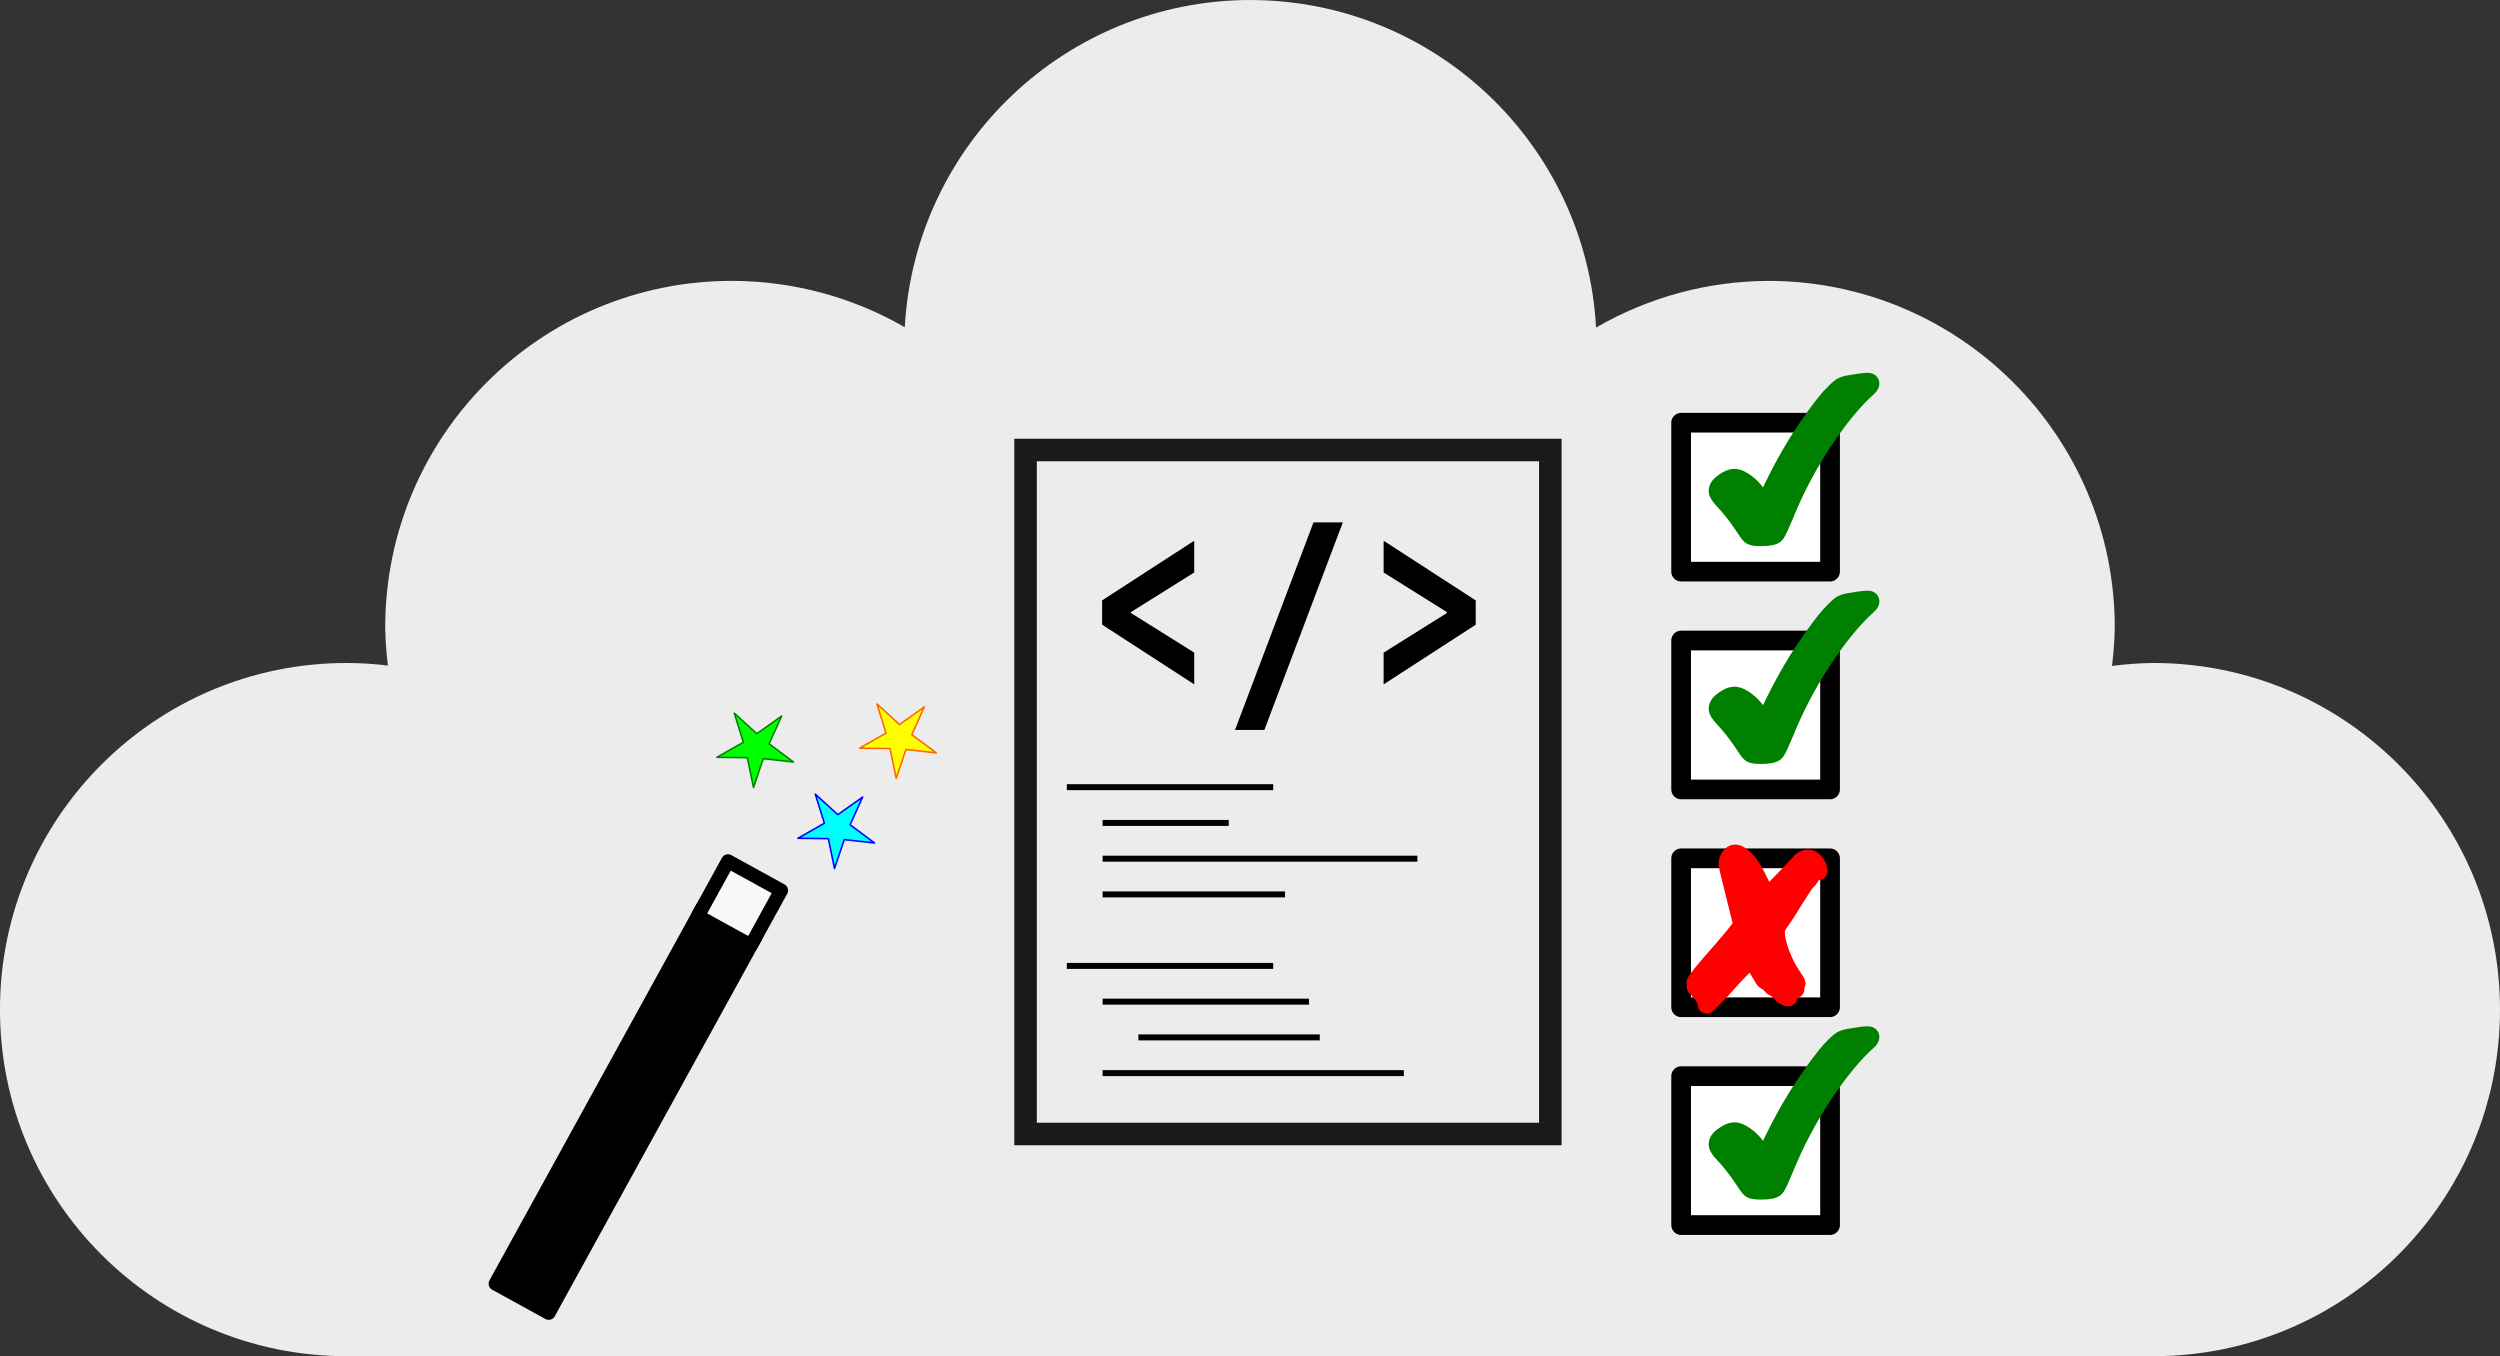 <?xml version="1.0" encoding="UTF-8" standalone="no"?>
<!-- Created with Inkscape (http://www.inkscape.org/) -->

<svg
   width="79.631mm"
   height="43.197mm"
   viewBox="0 0 79.631 43.197"
   version="1.1"
   id="svg1"
   inkscape:version="1.3 (0e150ed, 2023-07-21)"
   sodipodi:docname="ci.svg"
   xmlns:inkscape="http://www.inkscape.org/namespaces/inkscape"
   xmlns:sodipodi="http://sodipodi.sourceforge.net/DTD/sodipodi-0.dtd"
   xmlns="http://www.w3.org/2000/svg"
   xmlns:svg="http://www.w3.org/2000/svg">
  <rect x="0" y="0" width="79.631" height="43.197" fill="#333333" stroke="none"/>
  <sodipodi:namedview
     id="namedview1"
     pagecolor="#ffffff"
     bordercolor="#000000"
     borderopacity="0.25"
     inkscape:showpageshadow="2"
     inkscape:pageopacity="0.0"
     inkscape:pagecheckerboard="0"
     inkscape:deskcolor="#d1d1d1"
     inkscape:document-units="mm"
     inkscape:zoom="1.0055173"
     inkscape:cx="70.113162"
     inkscape:cy="71.604931"
     inkscape:window-width="1512"
     inkscape:window-height="855"
     inkscape:window-x="0"
     inkscape:window-y="38"
     inkscape:window-maximized="1"
     inkscape:current-layer="layer1" />
  <defs
     id="defs1" />
  <g
     inkscape:label="Layer 1"
     inkscape:groupmode="layer"
     id="layer1"
     transform="translate(-43.097,-102.437)">
    <path
       id="path1"
       style="fill:#ececec;stroke:none;stroke-width:0.8;stroke-linejoin:round;stroke-miterlimit:3.9;stroke-dashoffset:4.762;paint-order:markers fill stroke"
       d="m 82.912,102.437 c -5.847,0.014 -10.669,4.585 -10.996,10.423 -1.675,-0.966 -3.575,-1.475 -5.509,-1.476 -6.097,-8e-5 -11.04,4.942 -11.04,11.04 0.007,0.406 0.036,0.811 0.087,1.213 -0.437,-0.054 -0.878,-0.081 -1.318,-0.082 -6.097,2e-4 -11.039,4.943 -11.04,11.04 -8e-5,6.097 4.942,11.04 11.04,11.04 h 57.552 c 6.097,8e-5 11.04,-4.943 11.04,-11.04 -2.1e-4,-6.097 -4.943,-11.04 -11.04,-11.04 -0.441,0.005 -0.881,0.036 -1.319,0.094 0.052,-0.406 0.081,-0.816 0.088,-1.225 -2e-4,-6.097 -4.943,-11.04 -11.04,-11.04 -1.926,0.009 -3.816,0.521 -5.482,1.487 -0.322,-5.852 -5.161,-10.433 -11.022,-10.433 z"
       sodipodi:nodetypes="cccccccccccccccc" />
    <g
       id="g4"
       transform="matrix(0.718,0,0,0.718,19.173,29.975)">
      <path
         style="fill:none;stroke:#1a1a1a;stroke-width:1;stroke-linecap:round;stroke-linejoin:miter;stroke-dasharray:none;paint-order:markers stroke fill"
         d="m 78.817,120.885 v 30.343 h 23.28 v -30.343 z"
         id="path90"
         sodipodi:nodetypes="ccccc" />
      <path
         d="m 86.299,131.282 v -1.408 l -2.805,-1.757 v -0.042 l 2.805,-1.757 v -1.408 l -4.085,2.646 v 1.079 z m 1.81,2.021 h 1.302 l 3.482,-9.207 h -1.302 z m 6.593,-2.021 4.085,-2.646 v -1.079 l -4.085,-2.646 v 1.408 l 2.805,1.757 v 0.042 l -2.805,1.757 z"
         id="text90"
         style="font-weight:bold;font-size:10.583px;line-height:1.25;font-family:'Source Code Pro for Powerline';-inkscape-font-specification:'Source Code Pro for Powerline Bold';text-align:end;text-anchor:end;stroke-width:0.265"
         aria-label="&lt;/&gt;" />
      <path
         style="fill:none;stroke:#000000;stroke-width:0.265px;stroke-linecap:butt;stroke-linejoin:miter;stroke-opacity:1"
         d="m 80.648,135.843 h 9.155"
         id="path92" />
      <path
         style="fill:none;stroke:#000000;stroke-width:0.265px;stroke-linecap:butt;stroke-linejoin:miter;stroke-opacity:1"
         d="m 82.235,137.429 h 5.595"
         id="path93"
         sodipodi:nodetypes="cc" />
      <path
         style="fill:none;stroke:#000000;stroke-width:0.265px;stroke-linecap:butt;stroke-linejoin:miter;stroke-opacity:1"
         d="M 82.235,139.015 H 96.199"
         id="path94"
         sodipodi:nodetypes="cc" />
      <path
         style="fill:none;stroke:#000000;stroke-width:0.265px;stroke-linecap:butt;stroke-linejoin:miter;stroke-opacity:1"
         d="m 82.235,140.6 h 8.092"
         id="path95"
         sodipodi:nodetypes="cc" />
      <path
         style="fill:none;stroke:#000000;stroke-width:0.265px;stroke-linecap:butt;stroke-linejoin:miter;stroke-opacity:1"
         d="m 80.648,143.772 h 9.155"
         id="path97" />
      <path
         style="fill:none;stroke:#000000;stroke-width:0.265px;stroke-linecap:butt;stroke-linejoin:miter;stroke-opacity:1"
         d="m 82.235,145.358 h 9.155"
         id="path98" />
      <path
         style="fill:none;stroke:#000000;stroke-width:0.265px;stroke-linecap:butt;stroke-linejoin:miter;stroke-opacity:1"
         d="m 83.823,146.944 h 8.045"
         id="path99"
         sodipodi:nodetypes="cc" />
      <path
         style="fill:none;stroke:#000000;stroke-width:0.265px;stroke-linecap:butt;stroke-linejoin:miter;stroke-opacity:1"
         d="M 82.235,148.529 H 95.598"
         id="path100"
         sodipodi:nodetypes="cc" />
    </g>
    <g
       id="g8"
       transform="matrix(0.552,0,0,0.552,33.989,53.772)">
      <g
         id="g6"
         transform="rotate(28.82,127.909,18.218)">
        <rect
           style="fill:#000000;stroke:#000000;stroke-width:0.8;stroke-linejoin:round;stroke-miterlimit:3.9;stroke-dasharray:none;stroke-dashoffset:4.762;paint-order:markers fill stroke"
           id="rect5"
           width="3.499"
           height="24.764"
           x="124.777"
           y="159.552" />
        <rect
           style="fill:#f9f9f9;stroke:#000000;stroke-width:0.8;stroke-linejoin:round;stroke-miterlimit:3.9;stroke-dasharray:none;stroke-dashoffset:4.762;paint-order:markers fill stroke"
           id="rect6"
           width="3.499"
           height="3.618"
           x="124.777"
           y="156.493" />
      </g>
      <path
         sodipodi:type="star"
         style="fill:#00ffff;stroke:#0000ff;stroke-width:0.8;stroke-linejoin:round;stroke-miterlimit:3.9;stroke-dasharray:none;stroke-dashoffset:4.762;paint-order:markers fill stroke"
         id="path6"
         inkscape:flatsided="false"
         sodipodi:sides="5"
         sodipodi:cx="108.25621"
         sodipodi:cy="56.976952"
         sodipodi:r1="20.543331"
         sodipodi:r2="6.8988419"
         sodipodi:arg1="0.5880026"
         sodipodi:arg2="1.2163211"
         inkscape:rounded="0"
         inkscape:randomized="0"
         d="m 125.349,68.372 -14.699,-4.925 -7.95,13.308 0.142,-15.501 -15.113,-3.449 14.786,-4.655 -1.39,-15.439 8.996,12.624 14.254,-6.093 -9.226,12.457 z"
         transform="matrix(0.057,0.098,-0.098,0.057,64.21,122.094)"
         inkscape:transform-center-x="0.036606576"
         inkscape:transform-center-y="0.19426029" />
      <path
         sodipodi:type="star"
         style="fill:#00ff00;stroke:#008000;stroke-width:0.8;stroke-linejoin:round;stroke-miterlimit:3.9;stroke-dasharray:none;stroke-dashoffset:4.762;paint-order:markers fill stroke"
         id="path7"
         inkscape:flatsided="false"
         sodipodi:sides="5"
         sodipodi:cx="108.25621"
         sodipodi:cy="56.976952"
         sodipodi:r1="20.543331"
         sodipodi:r2="6.8988419"
         sodipodi:arg1="0.5880026"
         sodipodi:arg2="1.2163211"
         inkscape:rounded="0"
         inkscape:randomized="0"
         d="m 125.349,68.372 -14.699,-4.925 -7.95,13.308 0.142,-15.501 -15.113,-3.449 14.786,-4.655 -1.39,-15.439 8.996,12.624 14.254,-6.093 -9.226,12.457 z"
         transform="matrix(0.057,0.098,-0.098,0.057,59.535,117.422)"
         inkscape:transform-center-x="0.036600489"
         inkscape:transform-center-y="0.19426784" />
      <path
         sodipodi:type="star"
         style="fill:#ffff00;stroke:#ff6600;stroke-width:0.8;stroke-linejoin:round;stroke-miterlimit:3.9;stroke-dasharray:none;stroke-dashoffset:4.762;paint-order:markers fill stroke"
         id="path8"
         inkscape:flatsided="false"
         sodipodi:sides="5"
         sodipodi:cx="108.25621"
         sodipodi:cy="56.976952"
         sodipodi:r1="20.543331"
         sodipodi:r2="6.8988419"
         sodipodi:arg1="0.5880026"
         sodipodi:arg2="1.2163211"
         inkscape:rounded="0"
         inkscape:randomized="0"
         d="m 125.349,68.372 -14.699,-4.925 -7.95,13.308 0.142,-15.501 -15.113,-3.449 14.786,-4.655 -1.39,-15.439 8.996,12.624 14.254,-6.093 -9.226,12.457 z"
         transform="matrix(0.057,0.098,-0.098,0.057,67.769,116.893)"
         inkscape:transform-center-x="0.036605741"
         inkscape:transform-center-y="0.19426775" />
    </g>
    <g
       id="g7"
       transform="matrix(0.523,0,0,0.523,47.761,64.082)">
      <g
         id="g5">
        <path
           id="rect1"
           style="fill:#ffffff;stroke:#000000;stroke-width:1.2;stroke-linejoin:round;stroke-miterlimit:3.9;stroke-dashoffset:4.762;paint-order:markers fill stroke"
           d="m 93.469,99.081 h 9.069 v 9.069 h -9.069 z" />
        <path
           style="font-weight:600;font-size:13.205px;font-family:FreeSans;-inkscape-font-specification:'FreeSans Semi-Bold';letter-spacing:0.291px;fill:#008000;stroke:#008000;stroke-width:1.101;stroke-linejoin:round;stroke-miterlimit:3.9;stroke-dashoffset:4.762;paint-order:markers fill stroke"
           d="m 98.546,104.151 q 0.593,-1.354 1.27,-2.586 0.683,-1.238 1.406,-2.283 0.851,-1.225 1.341,-1.767 0.316,-0.348 0.593,-0.574 0.161,-0.129 0.509,-0.193 0.845,-0.155 1.18,-0.155 0.148,0 0.148,0.103 0,0.097 -0.148,0.232 -1.29,1.148 -2.708,3.282 -1.412,2.134 -2.386,4.533 -0.368,0.896 -0.516,1.103 -0.142,0.2 -0.903,0.2 -0.496,0 -0.625,-0.097 -0.123,-0.097 -0.451,-0.613 -0.567,-0.858 -1.219,-1.547 -0.342,-0.361 -0.342,-0.555 0,-0.271 0.38,-0.529 0.38,-0.264 0.625,-0.264 0.342,0 0.819,0.387 0.484,0.38 1.025,1.322 z"
           id="text1"
           aria-label="✓" />
        <path
           id="rect2"
           style="fill:#ffffff;stroke:#000000;stroke-width:1.2;stroke-linejoin:round;stroke-miterlimit:3.9;stroke-dashoffset:4.762;paint-order:markers fill stroke"
           d="m 93.469,112.346 h 9.069 v 9.069 h -9.069 z" />
        <path
           style="font-weight:600;font-size:13.205px;font-family:FreeSans;-inkscape-font-specification:'FreeSans Semi-Bold';letter-spacing:0.291px;fill:#008000;stroke:#008000;stroke-width:1.101;stroke-linejoin:round;stroke-miterlimit:3.9;stroke-dashoffset:4.762;paint-order:markers fill stroke"
           d="m 98.546,117.417 q 0.593,-1.354 1.27,-2.586 0.683,-1.238 1.406,-2.283 0.851,-1.225 1.341,-1.767 0.316,-0.348 0.593,-0.574 0.161,-0.129 0.509,-0.193 0.845,-0.155 1.18,-0.155 0.148,0 0.148,0.103 0,0.097 -0.148,0.232 -1.29,1.148 -2.708,3.282 -1.412,2.134 -2.386,4.533 -0.368,0.896 -0.516,1.103 -0.142,0.2 -0.903,0.2 -0.496,0 -0.625,-0.097 -0.123,-0.097 -0.451,-0.613 -0.567,-0.858 -1.219,-1.547 -0.342,-0.361 -0.342,-0.555 0,-0.271 0.38,-0.529 0.38,-0.264 0.625,-0.264 0.342,0 0.819,0.387 0.484,0.38 1.025,1.322 z"
           id="text2"
           aria-label="✓" />
        <path
           id="rect3"
           style="fill:#ffffff;stroke:#000000;stroke-width:1.2;stroke-linejoin:round;stroke-miterlimit:3.9;stroke-dashoffset:4.762;paint-order:markers fill stroke"
           d="m 93.469,125.612 h 9.069 v 9.069 h -9.069 z" />
        <path
           style="font-weight:600;font-size:13.205px;font-family:FreeSans;-inkscape-font-specification:'FreeSans Semi-Bold';letter-spacing:0.291px;fill:#ff0000;stroke:#ff0000;stroke-width:1.101;stroke-linejoin:round;stroke-miterlimit:3.9;stroke-dashoffset:4.762;paint-order:markers fill stroke"
           d="M 97.206,129.695 96.535,126.993 q -0.239,-0.954 -0.239,-1.019 0,-0.277 0.148,-0.464 0.148,-0.187 0.303,-0.187 0.316,0 0.78,0.542 0.464,0.542 1.109,2.115 0.258,-0.2 0.509,-0.464 l 0.716,-0.735 q 0.748,-0.806 0.922,-0.98 0.181,-0.174 0.413,-0.174 0.258,0 0.445,0.264 0.187,0.258 0.187,0.451 v 0.052 q -0.077,0.026 -0.142,0.026 -0.284,0.039 -0.348,0.29 -0.039,0.11 -0.09,0.161 -0.174,0.135 -0.438,0.548 l -0.548,0.864 q -0.413,0.683 -0.664,1.032 -0.193,0.258 -0.284,0.426 -0.084,0.168 -0.084,0.38 0,0.477 0.277,1.238 0.277,0.761 0.709,1.412 0.277,0.4 0.277,0.451 l -0.039,0.077 q -0.052,0.09 -0.052,0.161 0,0.019 0.026,0.116 -0.361,0.2 -0.393,0.226 -0.026,0.026 -0.026,0.161 l 0.013,0.065 q 0,0.052 -0.058,0.052 -0.026,0 -0.174,-0.071 -0.142,-0.071 -0.322,-0.284 -0.168,-0.226 -0.335,-0.251 -0.097,-0.052 -0.116,-0.077 -0.213,-0.258 -0.393,-0.329 -0.09,-0.045 -0.148,-0.161 l -0.703,-1.199 q -0.58,0.496 -1.373,1.373 -0.825,0.935 -1.373,1.438 v -0.187 q -0.052,-0.103 -0.142,-0.239 -0.052,-0.071 -0.077,-0.168 -0.032,-0.123 -0.135,-0.148 -0.045,0 -0.09,-0.09 -0.039,-0.123 -0.123,-0.161 -0.103,-0.039 -0.103,-0.09 0,-0.013 0.026,-0.123 -0.039,-0.077 -0.039,-0.116 0,-0.168 1.651,-2.031 0.722,-0.832 1.212,-1.47 z"
           id="text3"
           aria-label="✗" />
        <path
           id="rect4"
           style="fill:#ffffff;stroke:#000000;stroke-width:1.2;stroke-linejoin:round;stroke-miterlimit:3.9;stroke-dashoffset:4.762;paint-order:markers fill stroke"
           d="m 93.469,138.878 h 9.069 v 9.069 h -9.069 z" />
        <path
           style="font-weight:600;font-size:13.205px;font-family:FreeSans;-inkscape-font-specification:'FreeSans Semi-Bold';letter-spacing:0.291px;fill:#008000;stroke:#008000;stroke-width:1.101;stroke-linejoin:round;stroke-miterlimit:3.9;stroke-dashoffset:4.762;paint-order:markers fill stroke"
           d="m 98.546,143.949 q 0.593,-1.354 1.27,-2.586 0.683,-1.238 1.406,-2.283 0.851,-1.225 1.341,-1.767 0.316,-0.348 0.593,-0.574 0.161,-0.129 0.509,-0.193 0.845,-0.155 1.18,-0.155 0.148,0 0.148,0.103 0,0.097 -0.148,0.232 -1.29,1.148 -2.708,3.282 -1.412,2.134 -2.386,4.533 -0.368,0.896 -0.516,1.103 -0.142,0.2 -0.903,0.2 -0.496,0 -0.625,-0.097 -0.123,-0.097 -0.451,-0.613 -0.567,-0.858 -1.219,-1.547 -0.342,-0.361 -0.342,-0.555 0,-0.271 0.38,-0.529 0.38,-0.264 0.625,-0.264 0.342,0 0.819,0.387 0.484,0.38 1.025,1.322 z"
           id="text4"
           aria-label="✓" />
      </g>
    </g>
  </g>
</svg>
